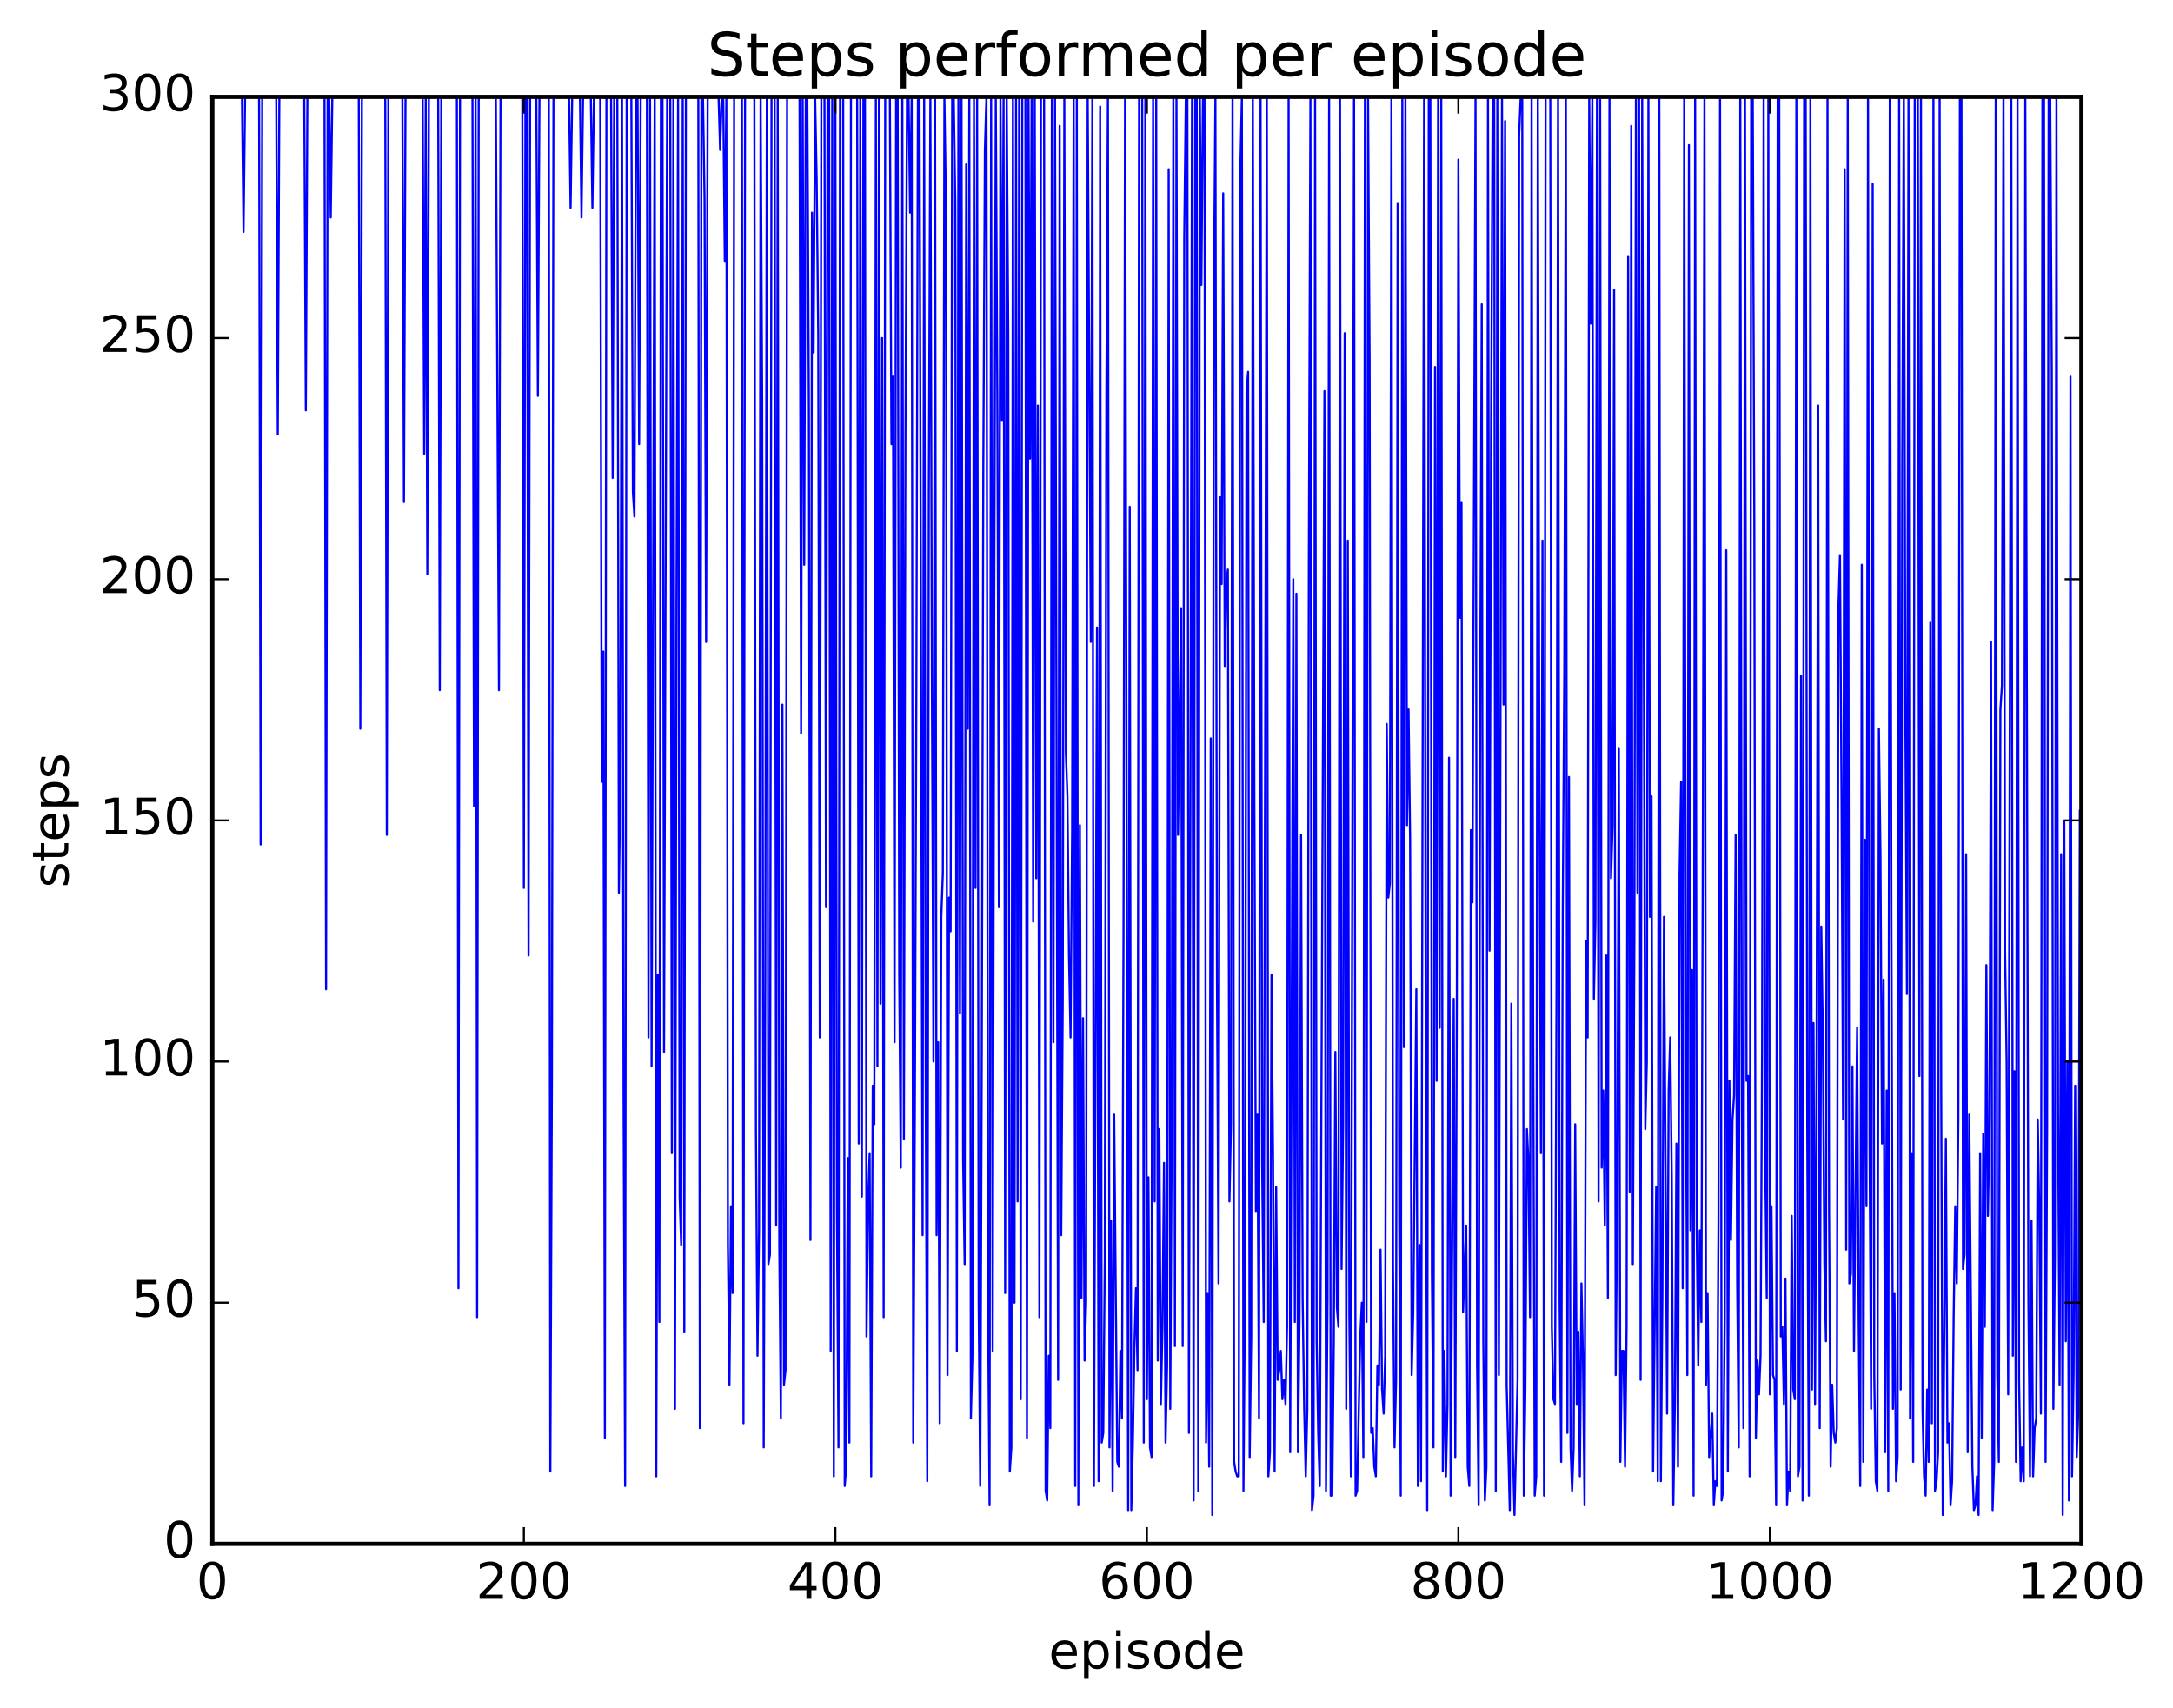 <?xml version="1.0" encoding="utf-8" standalone="no"?>
<!DOCTYPE svg PUBLIC "-//W3C//DTD SVG 1.1//EN"
  "http://www.w3.org/Graphics/SVG/1.1/DTD/svg11.dtd">
<!-- Created with matplotlib (http://matplotlib.org/) -->
<svg height="408pt" version="1.1" viewBox="0 0 519 408" width="519pt" xmlns="http://www.w3.org/2000/svg" xmlns:xlink="http://www.w3.org/1999/xlink">
 <defs>
  <style type="text/css">
*{stroke-linecap:butt;stroke-linejoin:round;stroke-miterlimit:100000;}
  </style>
 </defs>
 <g id="figure_1">
  <g id="patch_1">
   <path d="M 0 408.169 
L 519.589 408.169 
L 519.589 0 
L 0 0 
z
" style="fill:#ffffff;"/>
  </g>
  <g id="axes_1">
   <g id="patch_2">
    <path d="M 50.719 368.742 
L 497.119 368.742 
L 497.119 23.142 
L 50.719 23.142 
z
" style="fill:#ffffff;"/>
   </g>
   <g id="line2d_1">
    <path clip-path="url(#p2c8eaa6dee)" d="M 50.719 23.142 
L 57.787 23.142 
L 58.159 55.398 
L 58.531 23.142 
L 61.879 23.142 
L 62.251 201.702 
L 62.623 23.142 
L 65.971 23.142 
L 66.343 103.782 
L 66.715 23.142 
L 72.667 23.142 
L 73.039 98.022 
L 73.411 23.142 
L 77.503 23.142 
L 77.875 236.262 
L 78.247 23.142 
L 78.619 23.142 
L 78.991 51.942 
L 79.363 23.142 
L 85.687 23.142 
L 86.059 174.054 
L 86.431 23.142 
L 92.011 23.142 
L 92.383 199.398 
L 92.755 23.142 
L 96.103 23.142 
L 96.475 119.91 
L 96.847 23.142 
L 100.939 23.142 
L 101.311 108.39 
L 101.683 23.142 
L 102.055 137.19 
L 102.427 23.142 
L 104.659 23.142 
L 105.031 164.838 
L 105.403 23.142 
L 109.123 23.142 
L 109.495 307.686 
L 109.867 23.142 
L 112.843 23.142 
L 113.215 192.486 
L 113.587 23.142 
L 113.959 314.598 
L 114.331 23.142 
L 118.423 23.142 
L 119.167 164.838 
L 119.539 23.142 
L 124.747 23.142 
L 125.119 212.07 
L 125.491 23.142 
L 125.863 23.142 
L 126.235 228.198 
L 126.607 23.142 
L 128.095 23.142 
L 128.467 94.566 
L 128.839 23.142 
L 131.071 23.142 
L 131.443 351.462 
L 131.815 258.15 
L 132.187 23.142 
L 135.907 23.142 
L 136.279 49.638 
L 136.651 23.142 
L 138.511 23.142 
L 138.883 51.942 
L 139.255 23.142 
L 141.115 23.142 
L 141.487 49.638 
L 141.859 23.142 
L 143.347 23.142 
L 143.719 186.726 
L 144.091 155.622 
L 144.463 343.398 
L 144.835 23.142 
L 145.951 23.142 
L 146.323 114.15 
L 146.695 23.142 
L 147.439 23.142 
L 147.811 213.222 
L 148.183 185.574 
L 148.555 23.142 
L 148.927 261.606 
L 149.299 354.918 
L 149.671 23.142 
L 150.787 23.142 
L 151.159 117.606 
L 151.531 123.366 
L 151.903 23.142 
L 152.275 23.142 
L 152.647 106.086 
L 153.019 23.142 
L 154.507 23.142 
L 154.879 247.782 
L 155.251 23.142 
L 155.623 254.694 
L 156.367 23.142 
L 156.739 352.614 
L 157.111 232.806 
L 157.483 315.75 
L 157.855 23.142 
L 158.227 23.142 
L 158.599 251.238 
L 159.343 23.142 
L 160.087 23.142 
L 160.459 275.43 
L 160.831 23.142 
L 161.203 336.486 
L 161.575 142.95 
L 161.947 23.142 
L 162.319 285.798 
L 162.691 297.318 
L 163.063 23.142 
L 163.435 318.054 
L 163.807 23.142 
L 166.783 23.142 
L 167.155 341.094 
L 167.527 23.142 
L 167.899 23.142 
L 168.271 47.334 
L 168.643 153.318 
L 169.015 23.142 
L 171.619 23.142 
L 171.991 35.814 
L 172.363 23.142 
L 172.735 23.142 
L 173.107 62.31 
L 173.479 23.142 
L 173.851 297.318 
L 174.223 330.726 
L 174.595 288.102 
L 174.967 308.838 
L 175.339 23.142 
L 177.199 23.142 
L 177.571 339.942 
L 177.943 23.142 
L 180.175 23.142 
L 180.547 269.67 
L 180.919 323.814 
L 181.291 293.862 
L 181.663 23.142 
L 182.035 95.718 
L 182.407 345.702 
L 182.779 233.958 
L 183.151 23.142 
L 183.523 301.926 
L 183.895 299.622 
L 184.267 23.142 
L 185.011 23.142 
L 185.383 292.71 
L 185.755 23.142 
L 186.127 297.318 
L 186.499 338.79 
L 186.871 168.294 
L 187.243 330.726 
L 187.615 327.27 
L 187.987 23.142 
L 190.963 23.142 
L 191.335 175.206 
L 191.707 23.142 
L 192.079 134.886 
L 192.451 23.142 
L 192.823 23.142 
L 193.195 98.022 
L 193.567 296.166 
L 193.939 50.79 
L 194.311 84.198 
L 194.683 23.142 
L 195.055 42.726 
L 195.427 79.59 
L 195.799 247.782 
L 196.171 23.142 
L 196.915 23.142 
L 197.287 216.678 
L 197.659 23.142 
L 198.031 23.142 
L 198.403 322.662 
L 198.775 23.142 
L 199.147 352.614 
L 199.519 23.142 
L 199.891 289.254 
L 200.263 345.702 
L 200.635 23.142 
L 201.379 23.142 
L 201.751 354.918 
L 202.123 350.31 
L 202.495 276.582 
L 202.867 344.55 
L 203.239 23.142 
L 204.727 23.142 
L 205.099 273.126 
L 205.471 23.142 
L 205.843 285.798 
L 206.215 23.142 
L 206.587 23.142 
L 206.959 319.206 
L 207.331 286.95 
L 207.703 275.43 
L 208.075 352.614 
L 208.447 259.302 
L 208.819 268.518 
L 209.191 23.142 
L 209.563 254.694 
L 209.935 23.142 
L 210.307 239.718 
L 210.679 80.742 
L 211.051 314.598 
L 211.423 23.142 
L 212.539 23.142 
L 212.911 106.086 
L 213.283 89.958 
L 213.655 248.934 
L 214.027 23.142 
L 214.399 23.142 
L 214.771 232.806 
L 215.143 278.886 
L 215.515 23.142 
L 215.887 271.974 
L 216.259 103.782 
L 216.631 23.142 
L 217.003 23.142 
L 217.375 50.79 
L 217.747 23.142 
L 218.119 344.55 
L 218.491 267.366 
L 218.863 165.99 
L 219.235 23.142 
L 219.607 23.142 
L 220.351 295.014 
L 220.723 23.142 
L 221.095 258.15 
L 221.467 353.766 
L 221.839 117.606 
L 222.211 23.142 
L 222.583 165.99 
L 222.955 253.542 
L 223.327 23.142 
L 223.699 295.014 
L 224.071 248.934 
L 224.443 339.942 
L 224.815 218.982 
L 225.187 208.614 
L 225.559 23.142 
L 225.931 48.486 
L 226.303 328.422 
L 226.675 214.374 
L 227.047 222.438 
L 227.419 23.142 
L 227.791 23.142 
L 228.163 48.486 
L 228.535 322.662 
L 228.907 23.142 
L 229.279 242.022 
L 229.651 23.142 
L 230.023 276.582 
L 230.395 301.926 
L 230.767 39.27 
L 231.139 174.054 
L 231.511 23.142 
L 231.883 338.79 
L 232.255 323.814 
L 232.627 23.142 
L 232.999 212.07 
L 233.371 23.142 
L 233.743 311.142 
L 234.115 354.918 
L 234.487 251.238 
L 234.859 110.694 
L 235.231 35.814 
L 235.603 23.142 
L 235.975 311.142 
L 236.347 359.526 
L 236.719 23.142 
L 237.091 322.662 
L 237.463 142.95 
L 237.835 23.142 
L 238.207 95.718 
L 238.579 216.678 
L 238.951 23.142 
L 239.323 100.326 
L 239.695 23.142 
L 240.067 308.838 
L 240.439 23.142 
L 240.811 79.59 
L 241.183 351.462 
L 241.555 345.702 
L 241.927 23.142 
L 242.299 311.142 
L 242.671 23.142 
L 243.043 286.95 
L 243.415 23.142 
L 243.787 334.182 
L 244.159 23.142 
L 244.903 23.142 
L 245.275 343.398 
L 245.647 23.142 
L 246.019 109.542 
L 246.391 23.142 
L 246.763 220.134 
L 247.135 23.142 
L 247.507 209.766 
L 247.879 96.87 
L 248.251 314.598 
L 248.623 23.142 
L 249.367 23.142 
L 249.739 356.07 
L 250.111 358.374 
L 250.483 323.814 
L 250.855 341.094 
L 251.227 23.142 
L 251.599 248.934 
L 251.971 23.142 
L 252.715 329.574 
L 253.087 30.054 
L 253.459 295.014 
L 253.831 238.566 
L 254.203 23.142 
L 254.575 179.814 
L 254.947 190.182 
L 255.319 228.198 
L 255.691 247.782 
L 256.063 198.246 
L 256.435 23.142 
L 256.807 354.918 
L 257.179 23.142 
L 257.551 359.526 
L 257.923 197.094 
L 258.295 309.99 
L 258.667 243.174 
L 259.039 324.966 
L 259.411 311.142 
L 259.783 23.142 
L 260.527 153.318 
L 260.899 23.142 
L 261.271 354.918 
L 262.015 149.862 
L 262.387 353.766 
L 262.759 25.446 
L 263.131 344.55 
L 263.503 342.246 
L 263.875 300.774 
L 264.247 94.566 
L 264.619 23.142 
L 264.991 345.702 
L 265.363 291.558 
L 265.735 356.07 
L 266.107 266.214 
L 266.851 349.158 
L 267.223 350.31 
L 267.595 322.662 
L 267.967 338.79 
L 268.339 223.59 
L 268.711 23.142 
L 269.455 360.678 
L 269.827 121.062 
L 270.199 360.678 
L 270.571 344.55 
L 270.943 321.51 
L 271.315 307.686 
L 271.687 327.27 
L 272.059 23.142 
L 272.803 23.142 
L 273.175 344.55 
L 273.547 23.142 
L 273.919 334.182 
L 274.291 281.19 
L 274.663 345.702 
L 275.035 348.006 
L 275.407 23.142 
L 275.779 286.95 
L 276.151 23.142 
L 276.523 324.966 
L 276.895 269.67 
L 277.267 335.334 
L 277.639 316.902 
L 278.011 277.734 
L 278.383 344.55 
L 278.755 326.118 
L 279.127 40.422 
L 279.499 336.486 
L 279.871 268.518 
L 280.243 23.142 
L 280.615 321.51 
L 280.987 23.142 
L 281.359 199.398 
L 282.103 145.254 
L 282.475 321.51 
L 282.847 56.55 
L 283.219 23.142 
L 283.591 23.142 
L 283.963 342.246 
L 284.707 23.142 
L 285.079 358.374 
L 285.451 23.142 
L 285.823 23.142 
L 286.195 356.07 
L 286.567 23.142 
L 286.939 68.07 
L 287.311 23.142 
L 287.683 23.142 
L 288.055 344.55 
L 288.427 308.838 
L 288.799 350.31 
L 289.171 176.358 
L 289.543 361.83 
L 289.915 71.526 
L 290.287 23.142 
L 290.659 233.958 
L 291.031 306.534 
L 291.403 118.758 
L 291.775 139.494 
L 292.147 46.182 
L 292.519 159.078 
L 292.891 139.494 
L 293.263 136.038 
L 293.635 286.95 
L 294.007 268.518 
L 294.379 23.142 
L 294.751 349.158 
L 295.123 351.462 
L 295.495 352.614 
L 295.867 352.614 
L 296.239 40.422 
L 296.611 23.142 
L 296.983 356.07 
L 297.355 308.838 
L 297.727 93.414 
L 298.099 88.806 
L 298.471 348.006 
L 298.843 319.206 
L 299.215 23.142 
L 299.587 191.334 
L 299.959 289.254 
L 300.331 266.214 
L 300.703 338.79 
L 301.075 23.142 
L 301.447 277.734 
L 301.819 315.75 
L 302.563 23.142 
L 302.935 352.614 
L 303.307 346.854 
L 303.679 232.806 
L 304.051 276.582 
L 304.423 351.462 
L 304.795 283.494 
L 305.167 329.574 
L 305.539 327.27 
L 305.911 322.662 
L 306.283 334.182 
L 306.655 329.574 
L 307.027 335.334 
L 307.399 316.902 
L 307.771 23.142 
L 308.143 346.854 
L 308.887 138.342 
L 309.259 315.75 
L 309.631 141.798 
L 310.003 346.854 
L 310.375 314.598 
L 310.747 199.398 
L 311.119 309.99 
L 311.491 336.486 
L 311.863 352.614 
L 312.235 336.486 
L 312.607 132.582 
L 312.979 23.142 
L 313.351 360.678 
L 313.723 357.222 
L 314.095 23.142 
L 314.467 320.358 
L 314.839 342.246 
L 315.211 354.918 
L 316.327 93.414 
L 316.699 356.07 
L 317.071 309.99 
L 317.443 23.142 
L 317.815 357.222 
L 318.187 357.222 
L 318.559 320.358 
L 318.931 251.238 
L 319.303 312.294 
L 319.675 316.902 
L 320.047 23.142 
L 320.419 303.078 
L 320.791 268.518 
L 321.163 79.59 
L 321.535 336.486 
L 321.907 129.126 
L 322.279 314.598 
L 322.651 352.614 
L 323.395 23.142 
L 323.767 357.222 
L 324.139 356.07 
L 324.883 319.206 
L 325.255 311.142 
L 325.627 348.006 
L 325.999 23.142 
L 326.371 315.75 
L 326.743 23.142 
L 327.115 86.502 
L 327.487 342.246 
L 327.859 341.094 
L 328.231 350.31 
L 328.603 352.614 
L 328.975 326.118 
L 329.347 330.726 
L 329.719 298.47 
L 330.091 331.878 
L 330.463 337.638 
L 330.835 323.814 
L 331.207 172.902 
L 331.579 214.374 
L 331.951 210.918 
L 332.323 23.142 
L 332.695 301.926 
L 333.067 345.702 
L 333.439 329.574 
L 333.811 48.486 
L 334.183 290.406 
L 334.555 357.222 
L 334.927 23.142 
L 335.299 250.086 
L 335.671 23.142 
L 336.043 197.094 
L 336.415 169.446 
L 336.787 200.55 
L 337.159 328.422 
L 337.531 313.446 
L 338.275 236.262 
L 338.647 354.918 
L 339.019 297.318 
L 339.391 353.766 
L 340.135 23.142 
L 340.507 238.566 
L 340.879 360.678 
L 341.251 23.142 
L 341.623 23.142 
L 341.995 304.23 
L 342.367 345.702 
L 342.739 87.654 
L 343.111 258.15 
L 343.483 23.142 
L 343.855 245.478 
L 344.227 23.142 
L 344.599 351.462 
L 344.971 322.662 
L 345.343 352.614 
L 345.715 335.334 
L 346.087 180.966 
L 346.459 357.222 
L 347.203 238.566 
L 347.575 348.006 
L 347.947 237.414 
L 348.319 38.118 
L 348.691 147.558 
L 349.063 119.91 
L 349.435 313.446 
L 350.179 292.71 
L 350.551 350.31 
L 350.923 354.918 
L 351.295 198.246 
L 351.667 215.526 
L 352.411 23.142 
L 352.783 326.118 
L 353.155 359.526 
L 353.527 164.838 
L 353.899 72.678 
L 354.271 320.358 
L 354.643 358.374 
L 355.015 350.31 
L 355.387 23.142 
L 355.759 227.046 
L 356.131 103.782 
L 356.503 23.142 
L 356.875 23.142 
L 357.247 356.07 
L 357.619 23.142 
L 357.991 328.422 
L 358.735 23.142 
L 359.107 168.294 
L 359.479 28.902 
L 359.851 330.726 
L 360.595 360.678 
L 360.967 239.718 
L 361.339 346.854 
L 361.711 361.83 
L 362.455 329.574 
L 362.827 32.358 
L 363.199 23.142 
L 363.571 23.142 
L 363.943 357.222 
L 364.315 331.878 
L 364.687 269.67 
L 365.059 277.734 
L 365.431 314.598 
L 365.803 23.142 
L 366.175 244.326 
L 366.547 357.222 
L 366.919 352.614 
L 367.291 23.142 
L 367.663 189.03 
L 368.035 275.43 
L 368.407 129.126 
L 368.779 357.222 
L 369.151 23.142 
L 370.267 23.142 
L 370.639 316.902 
L 371.011 334.182 
L 371.383 335.334 
L 371.755 237.414 
L 372.127 23.142 
L 372.499 311.142 
L 372.871 349.158 
L 373.243 217.83 
L 373.615 160.23 
L 373.987 23.142 
L 374.359 342.246 
L 374.731 185.574 
L 375.103 345.702 
L 375.475 356.07 
L 375.847 345.702 
L 376.219 268.518 
L 376.591 335.334 
L 376.963 318.054 
L 377.335 352.614 
L 377.707 306.534 
L 378.079 324.966 
L 378.451 359.526 
L 378.823 224.742 
L 379.195 247.782 
L 379.567 23.142 
L 379.939 77.286 
L 380.311 23.142 
L 380.683 238.566 
L 381.055 220.134 
L 381.427 23.142 
L 381.799 286.95 
L 382.171 23.142 
L 382.543 278.886 
L 382.915 260.454 
L 383.287 292.71 
L 383.659 228.198 
L 384.031 309.99 
L 384.403 23.142 
L 384.775 209.766 
L 385.147 197.094 
L 385.519 69.222 
L 385.891 328.422 
L 386.263 286.95 
L 386.635 178.662 
L 387.007 349.158 
L 387.379 322.662 
L 387.751 322.662 
L 388.123 350.31 
L 388.495 316.902 
L 388.867 61.158 
L 389.239 284.646 
L 389.611 30.054 
L 389.983 301.926 
L 390.355 223.59 
L 390.727 23.142 
L 391.099 213.222 
L 391.471 23.142 
L 391.843 329.574 
L 392.215 23.142 
L 392.959 269.67 
L 393.331 253.542 
L 393.703 23.142 
L 394.075 218.982 
L 394.447 190.182 
L 394.819 351.462 
L 395.563 283.494 
L 395.935 353.766 
L 396.307 23.142 
L 396.679 353.766 
L 397.051 308.838 
L 397.423 218.982 
L 398.167 337.638 
L 398.539 260.454 
L 398.911 247.782 
L 399.283 281.19 
L 399.655 359.526 
L 400.027 335.334 
L 400.399 273.126 
L 400.771 350.31 
L 401.143 208.614 
L 401.515 186.726 
L 401.887 307.686 
L 402.259 23.142 
L 402.631 250.086 
L 403.003 328.422 
L 403.375 34.662 
L 403.747 293.862 
L 404.119 231.654 
L 404.491 357.222 
L 404.863 23.142 
L 405.235 293.862 
L 405.607 326.118 
L 405.979 293.862 
L 406.351 315.75 
L 406.723 193.638 
L 407.095 23.142 
L 407.467 330.726 
L 407.839 308.838 
L 408.211 348.006 
L 408.955 337.638 
L 409.327 359.526 
L 409.699 353.766 
L 410.071 354.918 
L 410.443 291.558 
L 410.815 23.142 
L 411.187 358.374 
L 411.559 356.07 
L 411.931 314.598 
L 412.303 131.43 
L 412.675 351.462 
L 413.047 258.15 
L 413.419 296.166 
L 413.791 267.366 
L 414.163 261.606 
L 414.535 199.398 
L 414.907 306.534 
L 415.279 345.702 
L 415.651 23.142 
L 416.023 265.062 
L 416.395 341.094 
L 416.767 23.142 
L 417.139 258.15 
L 417.511 256.998 
L 417.883 352.614 
L 418.255 23.142 
L 418.627 23.142 
L 418.999 125.67 
L 419.371 343.398 
L 419.743 324.966 
L 420.115 333.03 
L 420.487 323.814 
L 420.859 250.086 
L 421.231 23.142 
L 421.603 277.734 
L 421.975 309.99 
L 422.347 23.142 
L 422.719 333.03 
L 423.091 288.102 
L 423.463 328.422 
L 423.835 329.574 
L 424.207 359.526 
L 424.579 23.142 
L 424.951 23.142 
L 425.323 319.206 
L 425.695 316.902 
L 426.067 335.334 
L 426.439 305.382 
L 426.811 359.526 
L 427.183 351.462 
L 427.555 356.07 
L 427.927 290.406 
L 428.299 331.878 
L 428.671 334.182 
L 429.043 23.142 
L 429.415 352.614 
L 429.787 350.31 
L 430.159 161.382 
L 430.531 358.374 
L 430.903 23.142 
L 431.275 23.142 
L 431.647 270.822 
L 432.019 357.222 
L 432.391 23.142 
L 432.763 331.878 
L 433.135 244.326 
L 433.507 335.334 
L 433.879 252.39 
L 434.251 96.87 
L 434.623 341.094 
L 434.995 221.286 
L 435.367 246.63 
L 435.739 301.926 
L 436.111 320.358 
L 436.483 23.142 
L 436.855 289.254 
L 437.227 350.31 
L 437.599 330.726 
L 437.971 342.246 
L 438.343 344.55 
L 438.715 341.094 
L 439.087 145.254 
L 439.459 132.582 
L 439.831 190.182 
L 440.203 267.366 
L 440.575 40.422 
L 440.947 298.47 
L 441.319 23.142 
L 441.691 306.534 
L 442.063 304.23 
L 442.435 254.694 
L 442.807 322.662 
L 443.551 245.478 
L 443.923 314.598 
L 444.295 354.918 
L 444.667 134.886 
L 445.039 349.158 
L 445.411 200.55 
L 445.783 288.102 
L 446.155 23.142 
L 446.527 273.126 
L 446.899 336.486 
L 447.271 43.878 
L 447.643 328.422 
L 448.015 353.766 
L 448.387 356.07 
L 448.759 174.054 
L 449.131 204.006 
L 449.503 273.126 
L 449.875 233.958 
L 450.247 346.854 
L 450.619 260.454 
L 450.991 356.07 
L 451.363 23.142 
L 451.735 218.982 
L 452.107 336.486 
L 452.479 308.838 
L 452.851 353.766 
L 453.223 348.006 
L 453.595 23.142 
L 453.967 331.878 
L 454.339 109.542 
L 454.711 23.142 
L 455.083 171.75 
L 455.455 237.414 
L 455.827 23.142 
L 456.199 338.79 
L 456.571 275.43 
L 456.943 349.158 
L 457.315 23.142 
L 458.059 23.142 
L 458.431 256.998 
L 458.803 23.142 
L 459.175 336.486 
L 459.547 352.614 
L 459.919 357.222 
L 460.291 331.878 
L 460.663 349.158 
L 461.035 148.71 
L 461.407 339.942 
L 461.779 23.142 
L 462.151 356.07 
L 462.523 353.766 
L 462.895 346.854 
L 463.267 23.142 
L 463.639 260.454 
L 464.011 361.83 
L 464.755 271.974 
L 465.127 344.55 
L 465.499 339.942 
L 465.871 359.526 
L 466.243 353.766 
L 466.615 314.598 
L 466.987 288.102 
L 467.359 306.534 
L 467.731 267.366 
L 468.103 23.142 
L 468.475 23.142 
L 468.847 303.078 
L 469.219 299.622 
L 469.591 204.006 
L 469.963 346.854 
L 470.335 266.214 
L 471.079 350.31 
L 471.451 360.678 
L 471.823 359.526 
L 472.195 352.614 
L 472.567 361.83 
L 472.939 275.43 
L 473.311 343.398 
L 473.683 270.822 
L 474.055 316.902 
L 474.427 230.502 
L 474.799 290.406 
L 475.171 268.518 
L 475.543 153.318 
L 475.915 360.678 
L 476.287 349.158 
L 476.659 23.142 
L 477.031 328.422 
L 477.403 349.158 
L 477.775 169.446 
L 478.147 163.686 
L 478.519 23.142 
L 478.891 227.046 
L 479.263 253.542 
L 479.635 333.03 
L 480.379 23.142 
L 480.751 323.814 
L 481.123 255.846 
L 481.495 349.158 
L 481.867 23.142 
L 482.239 329.574 
L 482.611 353.766 
L 482.983 345.702 
L 483.355 353.766 
L 483.727 23.142 
L 484.471 311.142 
L 484.843 352.614 
L 485.215 291.558 
L 485.587 352.614 
L 485.959 341.094 
L 486.331 338.79 
L 486.703 267.366 
L 487.075 290.406 
L 487.447 337.638 
L 487.819 23.142 
L 488.191 23.142 
L 488.563 349.158 
L 488.935 269.67 
L 489.307 23.142 
L 489.679 23.142 
L 490.051 88.806 
L 490.423 336.486 
L 490.795 300.774 
L 491.167 23.142 
L 491.539 265.062 
L 491.911 330.726 
L 492.283 204.006 
L 492.655 361.83 
L 493.027 195.942 
L 493.399 320.358 
L 493.771 253.542 
L 494.143 358.374 
L 494.515 89.958 
L 494.887 352.614 
L 495.259 328.422 
L 495.631 259.302 
L 496.003 348.006 
L 496.375 337.638 
L 496.747 193.638 
L 496.747 193.638 
" style="fill:none;stroke:#0000ff;stroke-linecap:square;stroke-width:0.5;"/>
   </g>
   <g id="patch_3">
    <path d="M 50.719 368.742 
L 50.719 23.142 
" style="fill:none;stroke:#000000;stroke-linecap:square;stroke-linejoin:miter;"/>
   </g>
   <g id="patch_4">
    <path d="M 497.119 368.742 
L 497.119 23.142 
" style="fill:none;stroke:#000000;stroke-linecap:square;stroke-linejoin:miter;"/>
   </g>
   <g id="patch_5">
    <path d="M 50.719 368.742 
L 497.119 368.742 
" style="fill:none;stroke:#000000;stroke-linecap:square;stroke-linejoin:miter;"/>
   </g>
   <g id="patch_6">
    <path d="M 50.719 23.142 
L 497.119 23.142 
" style="fill:none;stroke:#000000;stroke-linecap:square;stroke-linejoin:miter;"/>
   </g>
   <g id="matplotlib.axis_1">
    <g id="xtick_1">
     <g id="line2d_2">
      <defs>
       <path d="M 0 0 
L 0 -4 
" id="m51333d319b" style="stroke:#000000;stroke-width:0.5;"/>
      </defs>
      <g>
       <use style="stroke:#000000;stroke-width:0.5;" x="50.719" xlink:href="#m51333d319b" y="368.742"/>
      </g>
     </g>
     <g id="line2d_3">
      <defs>
       <path d="M 0 0 
L 0 4 
" id="m2bdfb75920" style="stroke:#000000;stroke-width:0.5;"/>
      </defs>
      <g>
       <use style="stroke:#000000;stroke-width:0.5;" x="50.719" xlink:href="#m2bdfb75920" y="23.142"/>
      </g>
     </g>
     <g id="text_1">
      <!-- 0 -->
      <defs>
       <path d="M 31.781 66.406 
Q 24.172 66.406 20.328 58.906 
Q 16.5 51.422 16.5 36.375 
Q 16.5 21.391 20.328 13.891 
Q 24.172 6.391 31.781 6.391 
Q 39.453 6.391 43.281 13.891 
Q 47.125 21.391 47.125 36.375 
Q 47.125 51.422 43.281 58.906 
Q 39.453 66.406 31.781 66.406 
M 31.781 74.219 
Q 44.047 74.219 50.516 64.516 
Q 56.984 54.828 56.984 36.375 
Q 56.984 17.969 50.516 8.266 
Q 44.047 -1.422 31.781 -1.422 
Q 19.531 -1.422 13.062 8.266 
Q 6.594 17.969 6.594 36.375 
Q 6.594 54.828 13.062 64.516 
Q 19.531 74.219 31.781 74.219 
" id="BitstreamVeraSans-Roman-30"/>
      </defs>
      <g transform="translate(46.901 381.86)scale(0.12 -0.12)">
       <use xlink:href="#BitstreamVeraSans-Roman-30"/>
      </g>
     </g>
    </g>
    <g id="xtick_2">
     <g id="line2d_4">
      <g>
       <use style="stroke:#000000;stroke-width:0.5;" x="125.119" xlink:href="#m51333d319b" y="368.742"/>
      </g>
     </g>
     <g id="line2d_5">
      <g>
       <use style="stroke:#000000;stroke-width:0.5;" x="125.119" xlink:href="#m2bdfb75920" y="23.142"/>
      </g>
     </g>
     <g id="text_2">
      <!-- 200 -->
      <defs>
       <path d="M 19.188 8.297 
L 53.609 8.297 
L 53.609 0 
L 7.328 0 
L 7.328 8.297 
Q 12.938 14.109 22.625 23.891 
Q 32.328 33.688 34.812 36.531 
Q 39.547 41.844 41.422 45.531 
Q 43.312 49.219 43.312 52.781 
Q 43.312 58.594 39.234 62.25 
Q 35.156 65.922 28.609 65.922 
Q 23.969 65.922 18.812 64.312 
Q 13.672 62.703 7.812 59.422 
L 7.812 69.391 
Q 13.766 71.781 18.938 73 
Q 24.125 74.219 28.422 74.219 
Q 39.75 74.219 46.484 68.547 
Q 53.219 62.891 53.219 53.422 
Q 53.219 48.922 51.531 44.891 
Q 49.859 40.875 45.406 35.406 
Q 44.188 33.984 37.641 27.219 
Q 31.109 20.453 19.188 8.297 
" id="BitstreamVeraSans-Roman-32"/>
      </defs>
      <g transform="translate(113.666 381.86)scale(0.12 -0.12)">
       <use xlink:href="#BitstreamVeraSans-Roman-32"/>
       <use x="63.623" xlink:href="#BitstreamVeraSans-Roman-30"/>
       <use x="127.246" xlink:href="#BitstreamVeraSans-Roman-30"/>
      </g>
     </g>
    </g>
    <g id="xtick_3">
     <g id="line2d_6">
      <g>
       <use style="stroke:#000000;stroke-width:0.5;" x="199.519" xlink:href="#m51333d319b" y="368.742"/>
      </g>
     </g>
     <g id="line2d_7">
      <g>
       <use style="stroke:#000000;stroke-width:0.5;" x="199.519" xlink:href="#m2bdfb75920" y="23.142"/>
      </g>
     </g>
     <g id="text_3">
      <!-- 400 -->
      <defs>
       <path d="M 37.797 64.312 
L 12.891 25.391 
L 37.797 25.391 
z
M 35.203 72.906 
L 47.609 72.906 
L 47.609 25.391 
L 58.016 25.391 
L 58.016 17.188 
L 47.609 17.188 
L 47.609 0 
L 37.797 0 
L 37.797 17.188 
L 4.891 17.188 
L 4.891 26.703 
z
" id="BitstreamVeraSans-Roman-34"/>
      </defs>
      <g transform="translate(188.066 381.86)scale(0.12 -0.12)">
       <use xlink:href="#BitstreamVeraSans-Roman-34"/>
       <use x="63.623" xlink:href="#BitstreamVeraSans-Roman-30"/>
       <use x="127.246" xlink:href="#BitstreamVeraSans-Roman-30"/>
      </g>
     </g>
    </g>
    <g id="xtick_4">
     <g id="line2d_8">
      <g>
       <use style="stroke:#000000;stroke-width:0.5;" x="273.919" xlink:href="#m51333d319b" y="368.742"/>
      </g>
     </g>
     <g id="line2d_9">
      <g>
       <use style="stroke:#000000;stroke-width:0.5;" x="273.919" xlink:href="#m2bdfb75920" y="23.142"/>
      </g>
     </g>
     <g id="text_4">
      <!-- 600 -->
      <defs>
       <path d="M 33.016 40.375 
Q 26.375 40.375 22.484 35.828 
Q 18.609 31.297 18.609 23.391 
Q 18.609 15.531 22.484 10.953 
Q 26.375 6.391 33.016 6.391 
Q 39.656 6.391 43.531 10.953 
Q 47.406 15.531 47.406 23.391 
Q 47.406 31.297 43.531 35.828 
Q 39.656 40.375 33.016 40.375 
M 52.594 71.297 
L 52.594 62.312 
Q 48.875 64.062 45.094 64.984 
Q 41.312 65.922 37.594 65.922 
Q 27.828 65.922 22.672 59.328 
Q 17.531 52.734 16.797 39.406 
Q 19.672 43.656 24.016 45.922 
Q 28.375 48.188 33.594 48.188 
Q 44.578 48.188 50.953 41.516 
Q 57.328 34.859 57.328 23.391 
Q 57.328 12.156 50.688 5.359 
Q 44.047 -1.422 33.016 -1.422 
Q 20.359 -1.422 13.672 8.266 
Q 6.984 17.969 6.984 36.375 
Q 6.984 53.656 15.188 63.938 
Q 23.391 74.219 37.203 74.219 
Q 40.922 74.219 44.703 73.484 
Q 48.484 72.75 52.594 71.297 
" id="BitstreamVeraSans-Roman-36"/>
      </defs>
      <g transform="translate(262.466 381.86)scale(0.12 -0.12)">
       <use xlink:href="#BitstreamVeraSans-Roman-36"/>
       <use x="63.623" xlink:href="#BitstreamVeraSans-Roman-30"/>
       <use x="127.246" xlink:href="#BitstreamVeraSans-Roman-30"/>
      </g>
     </g>
    </g>
    <g id="xtick_5">
     <g id="line2d_10">
      <g>
       <use style="stroke:#000000;stroke-width:0.5;" x="348.319" xlink:href="#m51333d319b" y="368.742"/>
      </g>
     </g>
     <g id="line2d_11">
      <g>
       <use style="stroke:#000000;stroke-width:0.5;" x="348.319" xlink:href="#m2bdfb75920" y="23.142"/>
      </g>
     </g>
     <g id="text_5">
      <!-- 800 -->
      <defs>
       <path d="M 31.781 34.625 
Q 24.75 34.625 20.719 30.859 
Q 16.703 27.094 16.703 20.516 
Q 16.703 13.922 20.719 10.156 
Q 24.75 6.391 31.781 6.391 
Q 38.812 6.391 42.859 10.172 
Q 46.922 13.969 46.922 20.516 
Q 46.922 27.094 42.891 30.859 
Q 38.875 34.625 31.781 34.625 
M 21.922 38.812 
Q 15.578 40.375 12.031 44.719 
Q 8.5 49.078 8.5 55.328 
Q 8.5 64.062 14.719 69.141 
Q 20.953 74.219 31.781 74.219 
Q 42.672 74.219 48.875 69.141 
Q 55.078 64.062 55.078 55.328 
Q 55.078 49.078 51.531 44.719 
Q 48 40.375 41.703 38.812 
Q 48.828 37.156 52.797 32.312 
Q 56.781 27.484 56.781 20.516 
Q 56.781 9.906 50.312 4.234 
Q 43.844 -1.422 31.781 -1.422 
Q 19.734 -1.422 13.25 4.234 
Q 6.781 9.906 6.781 20.516 
Q 6.781 27.484 10.781 32.312 
Q 14.797 37.156 21.922 38.812 
M 18.312 54.391 
Q 18.312 48.734 21.844 45.562 
Q 25.391 42.391 31.781 42.391 
Q 38.141 42.391 41.719 45.562 
Q 45.312 48.734 45.312 54.391 
Q 45.312 60.062 41.719 63.234 
Q 38.141 66.406 31.781 66.406 
Q 25.391 66.406 21.844 63.234 
Q 18.312 60.062 18.312 54.391 
" id="BitstreamVeraSans-Roman-38"/>
      </defs>
      <g transform="translate(336.866 381.86)scale(0.12 -0.12)">
       <use xlink:href="#BitstreamVeraSans-Roman-38"/>
       <use x="63.623" xlink:href="#BitstreamVeraSans-Roman-30"/>
       <use x="127.246" xlink:href="#BitstreamVeraSans-Roman-30"/>
      </g>
     </g>
    </g>
    <g id="xtick_6">
     <g id="line2d_12">
      <g>
       <use style="stroke:#000000;stroke-width:0.5;" x="422.719" xlink:href="#m51333d319b" y="368.742"/>
      </g>
     </g>
     <g id="line2d_13">
      <g>
       <use style="stroke:#000000;stroke-width:0.5;" x="422.719" xlink:href="#m2bdfb75920" y="23.142"/>
      </g>
     </g>
     <g id="text_6">
      <!-- 1000 -->
      <defs>
       <path d="M 12.406 8.297 
L 28.516 8.297 
L 28.516 63.922 
L 10.984 60.406 
L 10.984 69.391 
L 28.422 72.906 
L 38.281 72.906 
L 38.281 8.297 
L 54.391 8.297 
L 54.391 0 
L 12.406 0 
z
" id="BitstreamVeraSans-Roman-31"/>
      </defs>
      <g transform="translate(407.449 381.86)scale(0.12 -0.12)">
       <use xlink:href="#BitstreamVeraSans-Roman-31"/>
       <use x="63.623" xlink:href="#BitstreamVeraSans-Roman-30"/>
       <use x="127.246" xlink:href="#BitstreamVeraSans-Roman-30"/>
       <use x="190.869" xlink:href="#BitstreamVeraSans-Roman-30"/>
      </g>
     </g>
    </g>
    <g id="xtick_7">
     <g id="line2d_14">
      <g>
       <use style="stroke:#000000;stroke-width:0.5;" x="497.119" xlink:href="#m51333d319b" y="368.742"/>
      </g>
     </g>
     <g id="line2d_15">
      <g>
       <use style="stroke:#000000;stroke-width:0.5;" x="497.119" xlink:href="#m2bdfb75920" y="23.142"/>
      </g>
     </g>
     <g id="text_7">
      <!-- 1200 -->
      <g transform="translate(481.849 381.86)scale(0.12 -0.12)">
       <use xlink:href="#BitstreamVeraSans-Roman-31"/>
       <use x="63.623" xlink:href="#BitstreamVeraSans-Roman-32"/>
       <use x="127.246" xlink:href="#BitstreamVeraSans-Roman-30"/>
       <use x="190.869" xlink:href="#BitstreamVeraSans-Roman-30"/>
      </g>
     </g>
    </g>
    <g id="text_8">
     <!-- episode -->
     <defs>
      <path d="M 56.203 29.594 
L 56.203 25.203 
L 14.891 25.203 
Q 15.484 15.922 20.484 11.062 
Q 25.484 6.203 34.422 6.203 
Q 39.594 6.203 44.453 7.469 
Q 49.312 8.734 54.109 11.281 
L 54.109 2.781 
Q 49.266 0.734 44.188 -0.344 
Q 39.109 -1.422 33.891 -1.422 
Q 20.797 -1.422 13.156 6.188 
Q 5.516 13.812 5.516 26.812 
Q 5.516 40.234 12.766 48.109 
Q 20.016 56 32.328 56 
Q 43.359 56 49.781 48.891 
Q 56.203 41.797 56.203 29.594 
M 47.219 32.234 
Q 47.125 39.594 43.094 43.984 
Q 39.062 48.391 32.422 48.391 
Q 24.906 48.391 20.391 44.141 
Q 15.875 39.891 15.188 32.172 
z
" id="BitstreamVeraSans-Roman-65"/>
      <path d="M 18.109 8.203 
L 18.109 -20.797 
L 9.078 -20.797 
L 9.078 54.688 
L 18.109 54.688 
L 18.109 46.391 
Q 20.953 51.266 25.266 53.625 
Q 29.594 56 35.594 56 
Q 45.562 56 51.781 48.094 
Q 58.016 40.188 58.016 27.297 
Q 58.016 14.406 51.781 6.484 
Q 45.562 -1.422 35.594 -1.422 
Q 29.594 -1.422 25.266 0.953 
Q 20.953 3.328 18.109 8.203 
M 48.688 27.297 
Q 48.688 37.203 44.609 42.844 
Q 40.531 48.484 33.406 48.484 
Q 26.266 48.484 22.188 42.844 
Q 18.109 37.203 18.109 27.297 
Q 18.109 17.391 22.188 11.75 
Q 26.266 6.109 33.406 6.109 
Q 40.531 6.109 44.609 11.75 
Q 48.688 17.391 48.688 27.297 
" id="BitstreamVeraSans-Roman-70"/>
      <path d="M 45.406 46.391 
L 45.406 75.984 
L 54.391 75.984 
L 54.391 0 
L 45.406 0 
L 45.406 8.203 
Q 42.578 3.328 38.25 0.953 
Q 33.938 -1.422 27.875 -1.422 
Q 17.969 -1.422 11.734 6.484 
Q 5.516 14.406 5.516 27.297 
Q 5.516 40.188 11.734 48.094 
Q 17.969 56 27.875 56 
Q 33.938 56 38.25 53.625 
Q 42.578 51.266 45.406 46.391 
M 14.797 27.297 
Q 14.797 17.391 18.875 11.75 
Q 22.953 6.109 30.078 6.109 
Q 37.203 6.109 41.297 11.75 
Q 45.406 17.391 45.406 27.297 
Q 45.406 37.203 41.297 42.844 
Q 37.203 48.484 30.078 48.484 
Q 22.953 48.484 18.875 42.844 
Q 14.797 37.203 14.797 27.297 
" id="BitstreamVeraSans-Roman-64"/>
      <path d="M 9.422 54.688 
L 18.406 54.688 
L 18.406 0 
L 9.422 0 
z
M 9.422 75.984 
L 18.406 75.984 
L 18.406 64.594 
L 9.422 64.594 
z
" id="BitstreamVeraSans-Roman-69"/>
      <path d="M 30.609 48.391 
Q 23.391 48.391 19.188 42.75 
Q 14.984 37.109 14.984 27.297 
Q 14.984 17.484 19.156 11.844 
Q 23.344 6.203 30.609 6.203 
Q 37.797 6.203 41.984 11.859 
Q 46.188 17.531 46.188 27.297 
Q 46.188 37.016 41.984 42.703 
Q 37.797 48.391 30.609 48.391 
M 30.609 56 
Q 42.328 56 49.016 48.375 
Q 55.719 40.766 55.719 27.297 
Q 55.719 13.875 49.016 6.219 
Q 42.328 -1.422 30.609 -1.422 
Q 18.844 -1.422 12.172 6.219 
Q 5.516 13.875 5.516 27.297 
Q 5.516 40.766 12.172 48.375 
Q 18.844 56 30.609 56 
" id="BitstreamVeraSans-Roman-6f"/>
      <path d="M 44.281 53.078 
L 44.281 44.578 
Q 40.484 46.531 36.375 47.5 
Q 32.281 48.484 27.875 48.484 
Q 21.188 48.484 17.844 46.438 
Q 14.5 44.391 14.5 40.281 
Q 14.5 37.156 16.891 35.375 
Q 19.281 33.594 26.516 31.984 
L 29.594 31.297 
Q 39.156 29.25 43.188 25.516 
Q 47.219 21.781 47.219 15.094 
Q 47.219 7.469 41.188 3.016 
Q 35.156 -1.422 24.609 -1.422 
Q 20.219 -1.422 15.453 -0.562 
Q 10.688 0.297 5.422 2 
L 5.422 11.281 
Q 10.406 8.688 15.234 7.391 
Q 20.062 6.109 24.812 6.109 
Q 31.156 6.109 34.562 8.281 
Q 37.984 10.453 37.984 14.406 
Q 37.984 18.062 35.516 20.016 
Q 33.062 21.969 24.703 23.781 
L 21.578 24.516 
Q 13.234 26.266 9.516 29.906 
Q 5.812 33.547 5.812 39.891 
Q 5.812 47.609 11.281 51.797 
Q 16.75 56 26.812 56 
Q 31.781 56 36.172 55.266 
Q 40.578 54.547 44.281 53.078 
" id="BitstreamVeraSans-Roman-73"/>
     </defs>
     <g transform="translate(250.453 398.474)scale(0.12 -0.12)">
      <use xlink:href="#BitstreamVeraSans-Roman-65"/>
      <use x="61.523" xlink:href="#BitstreamVeraSans-Roman-70"/>
      <use x="125.0" xlink:href="#BitstreamVeraSans-Roman-69"/>
      <use x="152.783" xlink:href="#BitstreamVeraSans-Roman-73"/>
      <use x="204.883" xlink:href="#BitstreamVeraSans-Roman-6f"/>
      <use x="266.064" xlink:href="#BitstreamVeraSans-Roman-64"/>
      <use x="329.541" xlink:href="#BitstreamVeraSans-Roman-65"/>
     </g>
    </g>
   </g>
   <g id="matplotlib.axis_2">
    <g id="ytick_1">
     <g id="line2d_16">
      <defs>
       <path d="M 0 0 
L 4 0 
" id="me5114550e5" style="stroke:#000000;stroke-width:0.5;"/>
      </defs>
      <g>
       <use style="stroke:#000000;stroke-width:0.5;" x="50.719" xlink:href="#me5114550e5" y="368.742"/>
      </g>
     </g>
     <g id="line2d_17">
      <defs>
       <path d="M 0 0 
L -4 0 
" id="m13bf234476" style="stroke:#000000;stroke-width:0.5;"/>
      </defs>
      <g>
       <use style="stroke:#000000;stroke-width:0.5;" x="497.119" xlink:href="#m13bf234476" y="368.742"/>
      </g>
     </g>
     <g id="text_9">
      <!-- 0 -->
      <g transform="translate(39.084 372.053)scale(0.12 -0.12)">
       <use xlink:href="#BitstreamVeraSans-Roman-30"/>
      </g>
     </g>
    </g>
    <g id="ytick_2">
     <g id="line2d_18">
      <g>
       <use style="stroke:#000000;stroke-width:0.5;" x="50.719" xlink:href="#me5114550e5" y="311.142"/>
      </g>
     </g>
     <g id="line2d_19">
      <g>
       <use style="stroke:#000000;stroke-width:0.5;" x="497.119" xlink:href="#m13bf234476" y="311.142"/>
      </g>
     </g>
     <g id="text_10">
      <!-- 50 -->
      <defs>
       <path d="M 10.797 72.906 
L 49.516 72.906 
L 49.516 64.594 
L 19.828 64.594 
L 19.828 46.734 
Q 21.969 47.469 24.109 47.828 
Q 26.266 48.188 28.422 48.188 
Q 40.625 48.188 47.75 41.5 
Q 54.891 34.812 54.891 23.391 
Q 54.891 11.625 47.562 5.094 
Q 40.234 -1.422 26.906 -1.422 
Q 22.312 -1.422 17.547 -0.641 
Q 12.797 0.141 7.719 1.703 
L 7.719 11.625 
Q 12.109 9.234 16.797 8.062 
Q 21.484 6.891 26.703 6.891 
Q 35.156 6.891 40.078 11.328 
Q 45.016 15.766 45.016 23.391 
Q 45.016 31 40.078 35.438 
Q 35.156 39.891 26.703 39.891 
Q 22.75 39.891 18.812 39.016 
Q 14.891 38.141 10.797 36.281 
z
" id="BitstreamVeraSans-Roman-35"/>
      </defs>
      <g transform="translate(31.449 314.453)scale(0.12 -0.12)">
       <use xlink:href="#BitstreamVeraSans-Roman-35"/>
       <use x="63.623" xlink:href="#BitstreamVeraSans-Roman-30"/>
      </g>
     </g>
    </g>
    <g id="ytick_3">
     <g id="line2d_20">
      <g>
       <use style="stroke:#000000;stroke-width:0.5;" x="50.719" xlink:href="#me5114550e5" y="253.542"/>
      </g>
     </g>
     <g id="line2d_21">
      <g>
       <use style="stroke:#000000;stroke-width:0.5;" x="497.119" xlink:href="#m13bf234476" y="253.542"/>
      </g>
     </g>
     <g id="text_11">
      <!-- 100 -->
      <g transform="translate(23.814 256.853)scale(0.12 -0.12)">
       <use xlink:href="#BitstreamVeraSans-Roman-31"/>
       <use x="63.623" xlink:href="#BitstreamVeraSans-Roman-30"/>
       <use x="127.246" xlink:href="#BitstreamVeraSans-Roman-30"/>
      </g>
     </g>
    </g>
    <g id="ytick_4">
     <g id="line2d_22">
      <g>
       <use style="stroke:#000000;stroke-width:0.5;" x="50.719" xlink:href="#me5114550e5" y="195.942"/>
      </g>
     </g>
     <g id="line2d_23">
      <g>
       <use style="stroke:#000000;stroke-width:0.5;" x="497.119" xlink:href="#m13bf234476" y="195.942"/>
      </g>
     </g>
     <g id="text_12">
      <!-- 150 -->
      <g transform="translate(23.814 199.253)scale(0.12 -0.12)">
       <use xlink:href="#BitstreamVeraSans-Roman-31"/>
       <use x="63.623" xlink:href="#BitstreamVeraSans-Roman-35"/>
       <use x="127.246" xlink:href="#BitstreamVeraSans-Roman-30"/>
      </g>
     </g>
    </g>
    <g id="ytick_5">
     <g id="line2d_24">
      <g>
       <use style="stroke:#000000;stroke-width:0.5;" x="50.719" xlink:href="#me5114550e5" y="138.342"/>
      </g>
     </g>
     <g id="line2d_25">
      <g>
       <use style="stroke:#000000;stroke-width:0.5;" x="497.119" xlink:href="#m13bf234476" y="138.342"/>
      </g>
     </g>
     <g id="text_13">
      <!-- 200 -->
      <g transform="translate(23.814 141.653)scale(0.12 -0.12)">
       <use xlink:href="#BitstreamVeraSans-Roman-32"/>
       <use x="63.623" xlink:href="#BitstreamVeraSans-Roman-30"/>
       <use x="127.246" xlink:href="#BitstreamVeraSans-Roman-30"/>
      </g>
     </g>
    </g>
    <g id="ytick_6">
     <g id="line2d_26">
      <g>
       <use style="stroke:#000000;stroke-width:0.5;" x="50.719" xlink:href="#me5114550e5" y="80.742"/>
      </g>
     </g>
     <g id="line2d_27">
      <g>
       <use style="stroke:#000000;stroke-width:0.5;" x="497.119" xlink:href="#m13bf234476" y="80.742"/>
      </g>
     </g>
     <g id="text_14">
      <!-- 250 -->
      <g transform="translate(23.814 84.053)scale(0.12 -0.12)">
       <use xlink:href="#BitstreamVeraSans-Roman-32"/>
       <use x="63.623" xlink:href="#BitstreamVeraSans-Roman-35"/>
       <use x="127.246" xlink:href="#BitstreamVeraSans-Roman-30"/>
      </g>
     </g>
    </g>
    <g id="ytick_7">
     <g id="line2d_28">
      <g>
       <use style="stroke:#000000;stroke-width:0.5;" x="50.719" xlink:href="#me5114550e5" y="23.142"/>
      </g>
     </g>
     <g id="line2d_29">
      <g>
       <use style="stroke:#000000;stroke-width:0.5;" x="497.119" xlink:href="#m13bf234476" y="23.142"/>
      </g>
     </g>
     <g id="text_15">
      <!-- 300 -->
      <defs>
       <path d="M 40.578 39.312 
Q 47.656 37.797 51.625 33 
Q 55.609 28.219 55.609 21.188 
Q 55.609 10.406 48.188 4.484 
Q 40.766 -1.422 27.094 -1.422 
Q 22.516 -1.422 17.656 -0.516 
Q 12.797 0.391 7.625 2.203 
L 7.625 11.719 
Q 11.719 9.328 16.594 8.109 
Q 21.484 6.891 26.812 6.891 
Q 36.078 6.891 40.938 10.547 
Q 45.797 14.203 45.797 21.188 
Q 45.797 27.641 41.281 31.266 
Q 36.766 34.906 28.719 34.906 
L 20.219 34.906 
L 20.219 43.016 
L 29.109 43.016 
Q 36.375 43.016 40.234 45.922 
Q 44.094 48.828 44.094 54.297 
Q 44.094 59.906 40.109 62.906 
Q 36.141 65.922 28.719 65.922 
Q 24.656 65.922 20.016 65.031 
Q 15.375 64.156 9.812 62.312 
L 9.812 71.094 
Q 15.438 72.656 20.344 73.438 
Q 25.25 74.219 29.594 74.219 
Q 40.828 74.219 47.359 69.109 
Q 53.906 64.016 53.906 55.328 
Q 53.906 49.266 50.438 45.094 
Q 46.969 40.922 40.578 39.312 
" id="BitstreamVeraSans-Roman-33"/>
      </defs>
      <g transform="translate(23.814 26.453)scale(0.12 -0.12)">
       <use xlink:href="#BitstreamVeraSans-Roman-33"/>
       <use x="63.623" xlink:href="#BitstreamVeraSans-Roman-30"/>
       <use x="127.246" xlink:href="#BitstreamVeraSans-Roman-30"/>
      </g>
     </g>
    </g>
    <g id="text_16">
     <!-- steps -->
     <defs>
      <path d="M 18.312 70.219 
L 18.312 54.688 
L 36.812 54.688 
L 36.812 47.703 
L 18.312 47.703 
L 18.312 18.016 
Q 18.312 11.328 20.141 9.422 
Q 21.969 7.516 27.594 7.516 
L 36.812 7.516 
L 36.812 0 
L 27.594 0 
Q 17.188 0 13.234 3.875 
Q 9.281 7.766 9.281 18.016 
L 9.281 47.703 
L 2.688 47.703 
L 2.688 54.688 
L 9.281 54.688 
L 9.281 70.219 
z
" id="BitstreamVeraSans-Roman-74"/>
     </defs>
     <g transform="translate(16.318 212.046)rotate(-90.0)scale(0.12 -0.12)">
      <use xlink:href="#BitstreamVeraSans-Roman-73"/>
      <use x="52.1" xlink:href="#BitstreamVeraSans-Roman-74"/>
      <use x="91.309" xlink:href="#BitstreamVeraSans-Roman-65"/>
      <use x="152.832" xlink:href="#BitstreamVeraSans-Roman-70"/>
      <use x="216.309" xlink:href="#BitstreamVeraSans-Roman-73"/>
     </g>
    </g>
   </g>
   <g id="text_17">
    <!-- Steps performed per episode -->
    <defs>
     <path d="M 41.109 46.297 
Q 39.594 47.172 37.812 47.578 
Q 36.031 48 33.891 48 
Q 26.266 48 22.188 43.047 
Q 18.109 38.094 18.109 28.812 
L 18.109 0 
L 9.078 0 
L 9.078 54.688 
L 18.109 54.688 
L 18.109 46.188 
Q 20.953 51.172 25.484 53.578 
Q 30.031 56 36.531 56 
Q 37.453 56 38.578 55.875 
Q 39.703 55.766 41.062 55.516 
z
" id="BitstreamVeraSans-Roman-72"/>
     <path d="M 52 44.188 
Q 55.375 50.25 60.062 53.125 
Q 64.75 56 71.094 56 
Q 79.641 56 84.281 50.016 
Q 88.922 44.047 88.922 33.016 
L 88.922 0 
L 79.891 0 
L 79.891 32.719 
Q 79.891 40.578 77.094 44.375 
Q 74.312 48.188 68.609 48.188 
Q 61.625 48.188 57.562 43.547 
Q 53.516 38.922 53.516 30.906 
L 53.516 0 
L 44.484 0 
L 44.484 32.719 
Q 44.484 40.625 41.703 44.406 
Q 38.922 48.188 33.109 48.188 
Q 26.219 48.188 22.156 43.531 
Q 18.109 38.875 18.109 30.906 
L 18.109 0 
L 9.078 0 
L 9.078 54.688 
L 18.109 54.688 
L 18.109 46.188 
Q 21.188 51.219 25.484 53.609 
Q 29.781 56 35.688 56 
Q 41.656 56 45.828 52.969 
Q 50 49.953 52 44.188 
" id="BitstreamVeraSans-Roman-6d"/>
     <path d="M 53.516 70.516 
L 53.516 60.891 
Q 47.906 63.578 42.922 64.891 
Q 37.938 66.219 33.297 66.219 
Q 25.25 66.219 20.875 63.094 
Q 16.5 59.969 16.5 54.203 
Q 16.5 49.359 19.406 46.891 
Q 22.312 44.438 30.422 42.922 
L 36.375 41.703 
Q 47.406 39.594 52.656 34.297 
Q 57.906 29 57.906 20.125 
Q 57.906 9.516 50.797 4.047 
Q 43.703 -1.422 29.984 -1.422 
Q 24.812 -1.422 18.969 -0.25 
Q 13.141 0.922 6.891 3.219 
L 6.891 13.375 
Q 12.891 10.016 18.656 8.297 
Q 24.422 6.594 29.984 6.594 
Q 38.422 6.594 43.016 9.906 
Q 47.609 13.234 47.609 19.391 
Q 47.609 24.75 44.312 27.781 
Q 41.016 30.812 33.5 32.328 
L 27.484 33.5 
Q 16.453 35.688 11.516 40.375 
Q 6.594 45.062 6.594 53.422 
Q 6.594 63.094 13.406 68.656 
Q 20.219 74.219 32.172 74.219 
Q 37.312 74.219 42.625 73.281 
Q 47.953 72.359 53.516 70.516 
" id="BitstreamVeraSans-Roman-53"/>
     <path id="BitstreamVeraSans-Roman-20"/>
     <path d="M 37.109 75.984 
L 37.109 68.5 
L 28.516 68.5 
Q 23.688 68.5 21.797 66.547 
Q 19.922 64.594 19.922 59.516 
L 19.922 54.688 
L 34.719 54.688 
L 34.719 47.703 
L 19.922 47.703 
L 19.922 0 
L 10.891 0 
L 10.891 47.703 
L 2.297 47.703 
L 2.297 54.688 
L 10.891 54.688 
L 10.891 58.5 
Q 10.891 67.625 15.141 71.797 
Q 19.391 75.984 28.609 75.984 
z
" id="BitstreamVeraSans-Roman-66"/>
    </defs>
    <g transform="translate(168.915 18.142)scale(0.144 -0.144)">
     <use xlink:href="#BitstreamVeraSans-Roman-53"/>
     <use x="63.477" xlink:href="#BitstreamVeraSans-Roman-74"/>
     <use x="102.686" xlink:href="#BitstreamVeraSans-Roman-65"/>
     <use x="164.209" xlink:href="#BitstreamVeraSans-Roman-70"/>
     <use x="227.686" xlink:href="#BitstreamVeraSans-Roman-73"/>
     <use x="279.785" xlink:href="#BitstreamVeraSans-Roman-20"/>
     <use x="311.572" xlink:href="#BitstreamVeraSans-Roman-70"/>
     <use x="375.049" xlink:href="#BitstreamVeraSans-Roman-65"/>
     <use x="436.572" xlink:href="#BitstreamVeraSans-Roman-72"/>
     <use x="477.686" xlink:href="#BitstreamVeraSans-Roman-66"/>
     <use x="512.891" xlink:href="#BitstreamVeraSans-Roman-6f"/>
     <use x="574.072" xlink:href="#BitstreamVeraSans-Roman-72"/>
     <use x="615.17" xlink:href="#BitstreamVeraSans-Roman-6d"/>
     <use x="712.582" xlink:href="#BitstreamVeraSans-Roman-65"/>
     <use x="774.105" xlink:href="#BitstreamVeraSans-Roman-64"/>
     <use x="837.582" xlink:href="#BitstreamVeraSans-Roman-20"/>
     <use x="869.369" xlink:href="#BitstreamVeraSans-Roman-70"/>
     <use x="932.846" xlink:href="#BitstreamVeraSans-Roman-65"/>
     <use x="994.369" xlink:href="#BitstreamVeraSans-Roman-72"/>
     <use x="1035.482" xlink:href="#BitstreamVeraSans-Roman-20"/>
     <use x="1067.27" xlink:href="#BitstreamVeraSans-Roman-65"/>
     <use x="1128.793" xlink:href="#BitstreamVeraSans-Roman-70"/>
     <use x="1192.27" xlink:href="#BitstreamVeraSans-Roman-69"/>
     <use x="1220.053" xlink:href="#BitstreamVeraSans-Roman-73"/>
     <use x="1272.152" xlink:href="#BitstreamVeraSans-Roman-6f"/>
     <use x="1333.334" xlink:href="#BitstreamVeraSans-Roman-64"/>
     <use x="1396.811" xlink:href="#BitstreamVeraSans-Roman-65"/>
    </g>
   </g>
  </g>
 </g>
 <defs>
  <clipPath id="p2c8eaa6dee">
   <rect height="345.6" width="446.4" x="50.719" y="23.142"/>
  </clipPath>
 </defs>
</svg>
